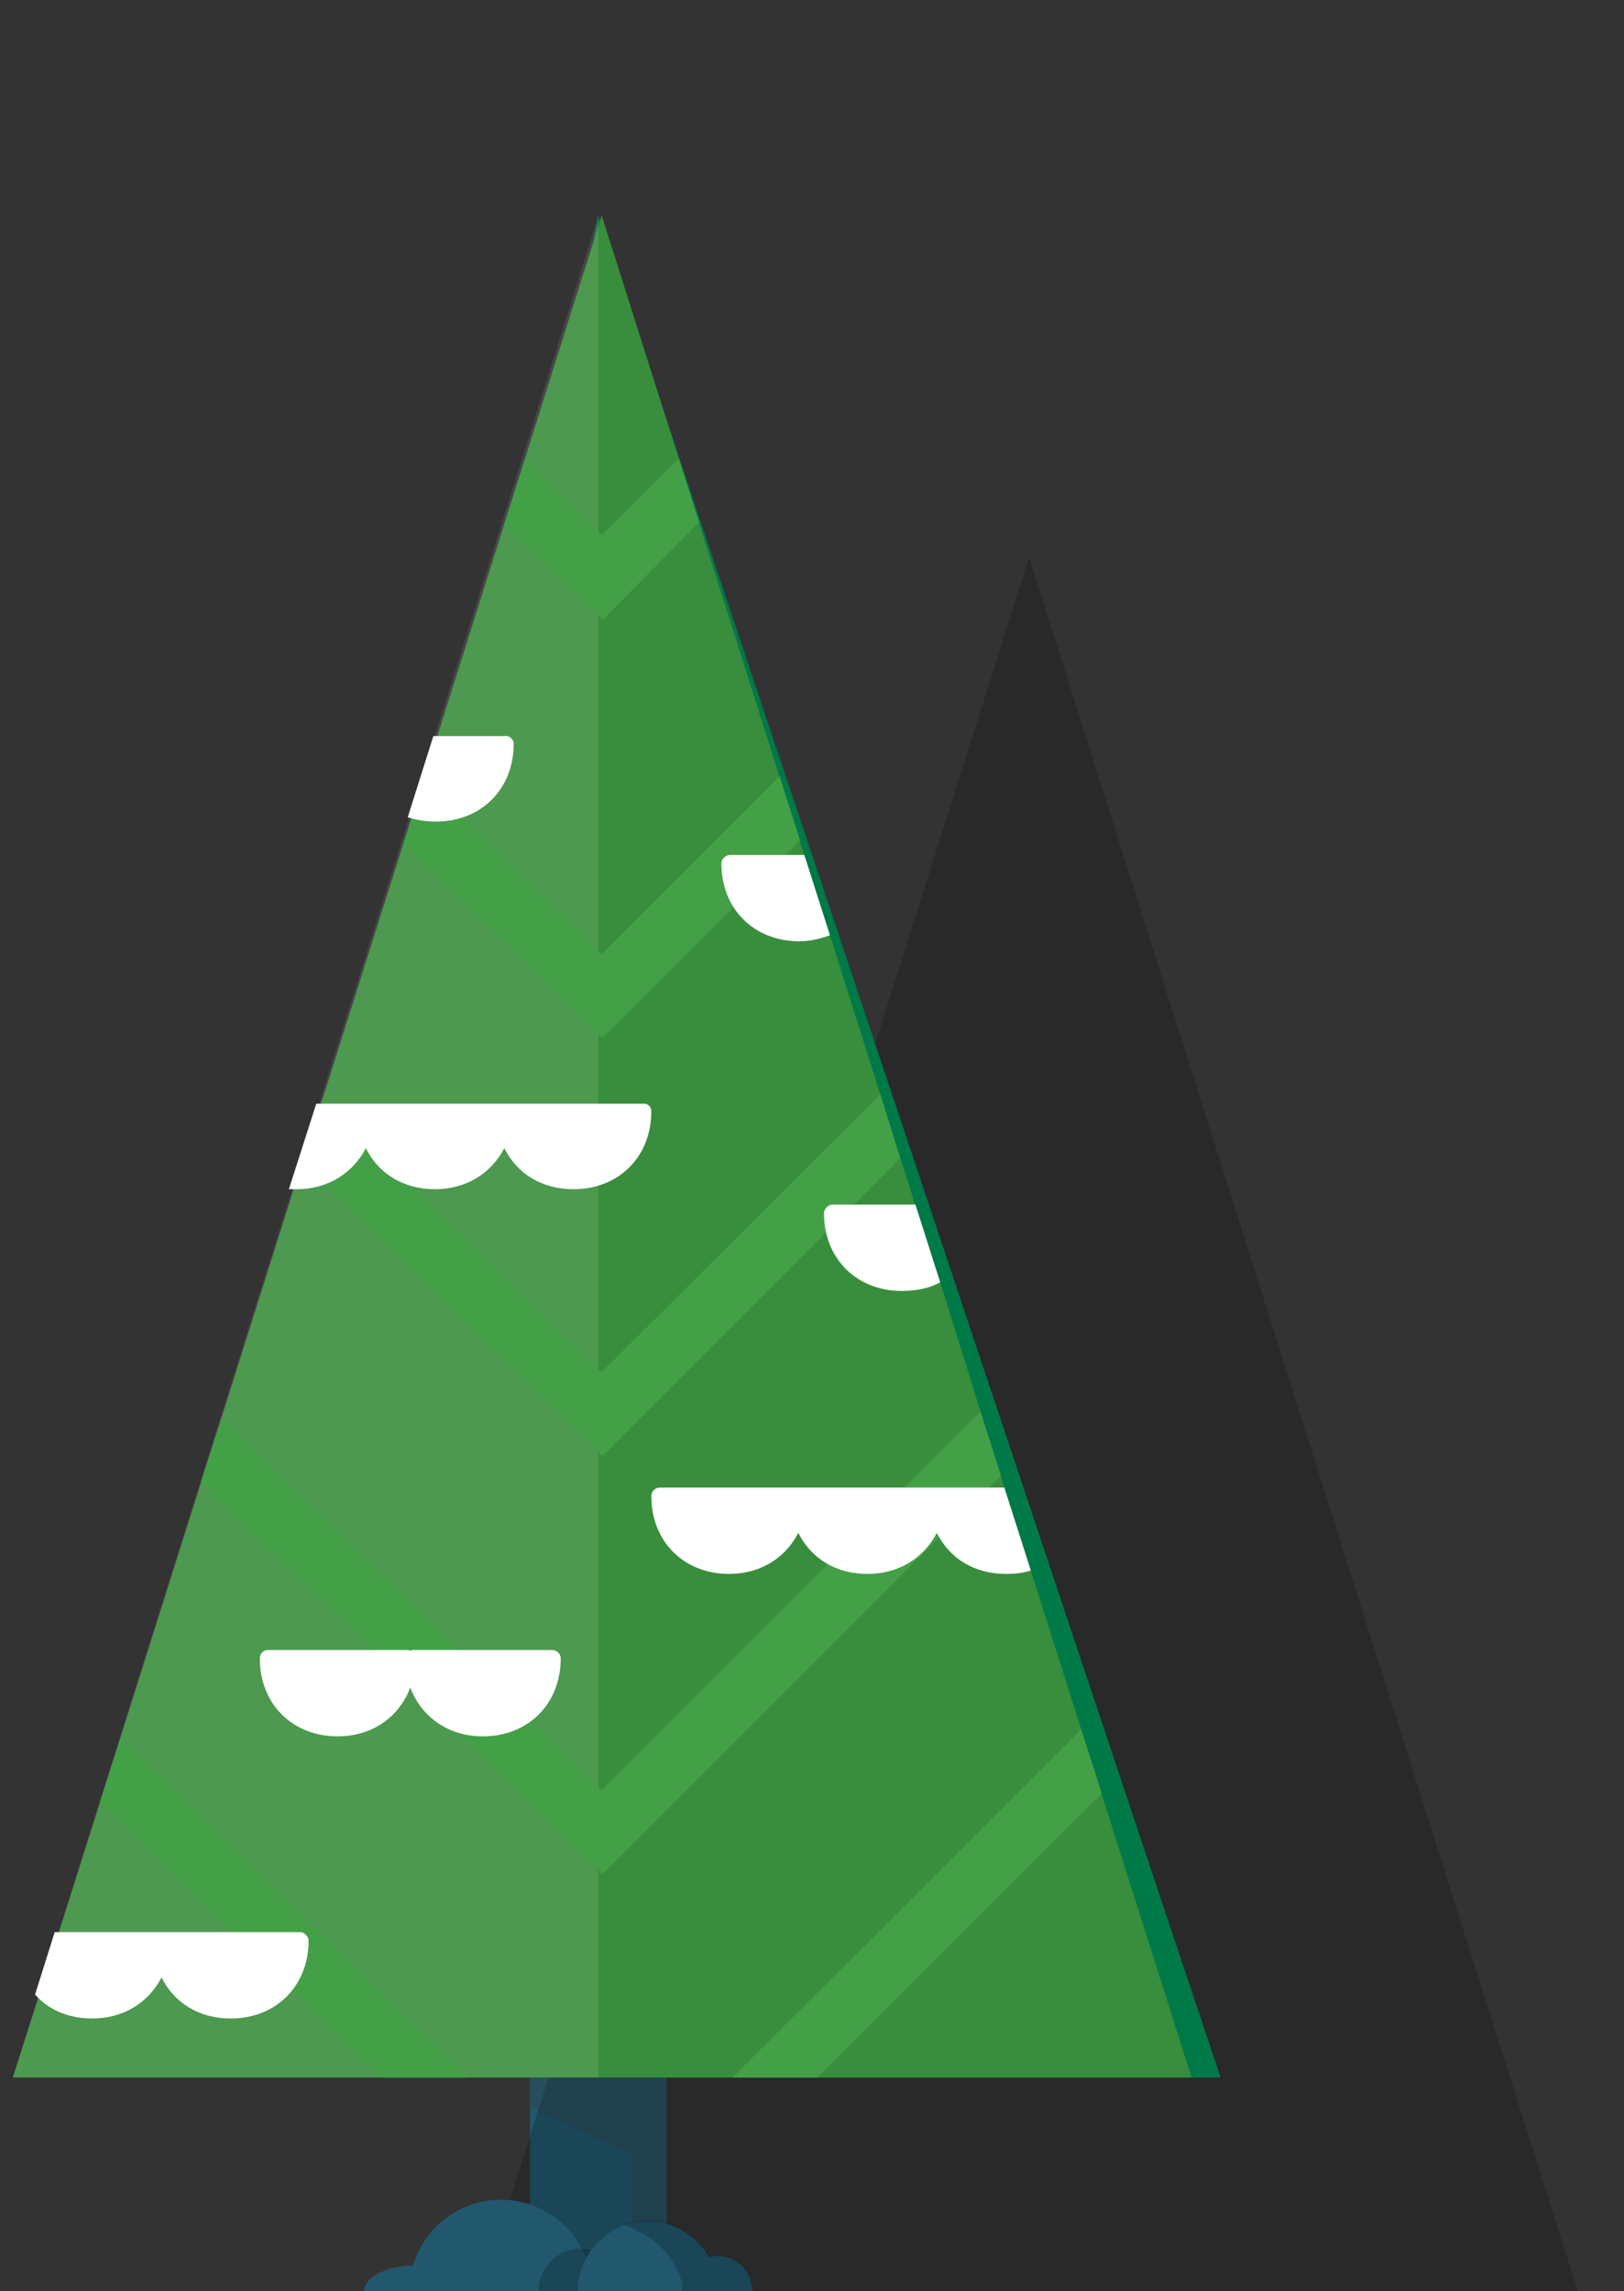 <?xml version="1.0" encoding="utf-8"?>
<!-- Generator: Adobe Illustrator 21.0.0, SVG Export Plug-In . SVG Version: 6.00 Build 0)  -->
<svg version="1.1" id="Layer_1" xmlns="http://www.w3.org/2000/svg" xmlns:xlink="http://www.w3.org/1999/xlink" x="0px" y="0px"
	 viewBox="0 0 190 268" style="enable-background:new 0 0 190 268;" xml:space="preserve">
<rect x="0" y="0" width="190" height="268" fill="#333333" stroke="none"/>
<style type="text/css">
	.st0{fill:none;}
	.st1{fill:#21586D;}
	.st2{opacity:0.2;}
	.st3{fill:#007948;}
	.st4{fill:#388E3C;}
	.st5{opacity:0.1;}
	.st6{fill:#FFFFFF;}
	.st7{fill:#3E2723;}
	.st8{fill:#43A047;}
	.st9{opacity:0.2;enable-background:new    ;}
</style>
<polyline class="st0" points="0,268 140,268 140,0 0,0 "/>
<g>
	<rect x="62" y="198" class="st1" width="16" height="70"/>
</g>
<g class="st2">
	<polygon points="184.6,268 56.3,268 69.2,227 120.4,65.2 171.6,227 	"/>
</g>
<g>
	<polygon class="st3" points="142.8,243 9.1,243 12.2,233.3 14.5,226 42,139 45.2,129 55.8,95.5 58.8,86 70,25.2 	"/>
</g>
<g>
	<polygon class="st4" points="139.4,243 1.5,243 4.6,233.3 6.9,226 34.4,139 37.6,129 48.2,95.5 51.2,86 70.4,25.2 94.1,100 
		97.1,109.4 107.1,141 110,150 117.5,174 120.6,183.7 	"/>
</g>
<g class="st5">
	<polygon class="st6" points="70,25.3 70,243 1.5,243 	"/>
</g>
<g class="st2">
	<polygon class="st7" points="78,243 78,268 74,268 74,252 62,246.5 62,243 	"/>
</g>
<g>
	<g>
		<g>
			<polygon class="st8" points="105.3,135.5 70.5,170.3 35.4,136 37.7,128.6 70.4,160.5 103,128 			"/>
		</g>
		<g>
			<polygon class="st8" points="117.1,172.6 70.5,219.2 23.5,173.4 25.9,165.9 70.4,209.4 114.7,165.1 			"/>
		</g>
		<g>
			<polygon class="st8" points="54.7,243 44.7,243 11.7,210.8 14.1,203.3 			"/>
			<polygon class="st8" points="128.9,209.8 95.6,243 85.7,243 126.5,202.3 			"/>
		</g>
	</g>
	<g>
		<polygon class="st8" points="81.8,61.1 70.5,72.5 59,61.3 61.4,53.8 70.4,62.6 79.4,53.6 		"/>
	</g>
	<g>
		<polygon class="st8" points="93.6,98.3 70.5,121.4 47.2,98.7 49.6,91.2 70.4,111.6 91.2,90.8 		"/>
	</g>
</g>
<g>
	<polygon class="st0" points="139.4,243 1.5,243 11.7,210.8 14.1,203.3 23.5,173.4 25.9,165.9 35.4,136 37.7,128.6 47.2,98.7 
		49.6,91.2 59,61.3 61.4,53.8 70.4,25.2 79.4,53.6 81.8,61.1 91.2,90.8 93.6,98.3 103,128 105.3,135.5 114.7,165.1 117.1,172.6 
		126.5,202.3 128.9,209.8 	"/>
</g>
<g>
	<path class="st6" d="M110,150c-1.3,0.7-2.8,1-4.5,1c-5.3,0-9.1-3.8-9.1-9.1c0-0.5,0.5-1,1-1h9.7L110,150z"/>
	<path class="st6" d="M36.1,227c0,5.3-3.8,9.1-9.1,9.1c-3.7,0-6.6-1.8-8.1-4.8c-1.5,2.9-4.4,4.8-8.1,4.8c-2.8,0-5.1-1-6.7-2.8
		l2.3-7.3h28.7C35.6,226,36.1,226.5,36.1,227z"/>
	<path class="st6" d="M120.6,183.7c-0.9,0.3-1.9,0.4-2.9,0.4c-3.7,0-6.6-1.8-8.1-4.8c-1.5,2.9-4.4,4.8-8.1,4.8s-6.6-1.8-8.1-4.8
		c-1.5,2.9-4.4,4.8-8.1,4.8c-5.3,0-9.1-3.8-9.1-9.1c0-0.5,0.4-1,1-1h40.3L120.6,183.7z"/>
	<path class="st6" d="M76.2,130c0,5.3-3.8,9.1-9.1,9.1c-3.7,0-6.6-1.8-8.1-4.8c-1.5,2.9-4.4,4.8-8.1,4.8s-6.6-1.8-8.1-4.8
		c-1.5,2.9-4.4,4.8-8.1,4.8c-0.3,0-0.6,0-0.9,0l3.2-10h38.2C75.8,129,76.2,129.5,76.2,130z"/>
	<path class="st6" d="M97.1,109.4c-1.1,0.4-2.3,0.7-3.6,0.7c-5.3,0-9.1-3.8-9.1-9.1c0-0.5,0.5-1,1-1h8.7L97.1,109.4z"/>
	<path class="st6" d="M64.6,193H48.4c-0.1,0-0.3,0-0.4,0.1c-0.1-0.1-0.3-0.1-0.4-0.1H31.4c-0.6,0-1,0.4-1,1c0,5.3,3.8,9.1,9.1,9.1
		c4.1,0,7.2-2.3,8.5-5.7c1.3,3.4,4.4,5.7,8.5,5.7c5.3,0,9.1-3.8,9.1-9.1C65.6,193.4,65.1,193,64.6,193z"/>
	<path class="st6" d="M60.1,87c0,5.3-3.8,9.1-9.1,9.1c-1.2,0-2.3-0.2-3.3-0.5l3-9.5h8.4C59.6,86,60.1,86.5,60.1,87z"/>
</g>
<g>
	<path class="st1" d="M47.9,268c0-5.9,4.8-10.7,10.7-10.7s10.7,4.8,10.7,10.7"/>
	<path class="st1" d="M42.6,268c0-1.6,2.6-3,5.8-3c3.2,0,5.8,1.3,5.8,3"/>
	<path class="st9" d="M63,268c0-2.8,2.3-5,5-5c2.8,0,5,2.3,5,5"/>
	<path class="st1" d="M67.6,268c0-4.5,3.7-8.2,8.2-8.2c4.5,0,8.2,3.7,8.2,8.2"/>
	<path class="st9" d="M77.3,262.8c1.3,1.3,2.3,3.2,2.8,5.1H84c0-4.5-3.7-8.2-8.2-8.2c-1,0-1.9,0.2-2.8,0.5
		C74.5,260.9,76.1,261.6,77.3,262.8z"/>
	<path class="st1" d="M79.8,268c0-2.3,1.8-4.1,4.1-4.1s4.1,1.8,4.1,4.1"/>
	<path class="st9" d="M79.8,268c0-2.3,1.8-4.1,4.1-4.1s4.1,1.8,4.1,4.1"/>
</g>
</svg>